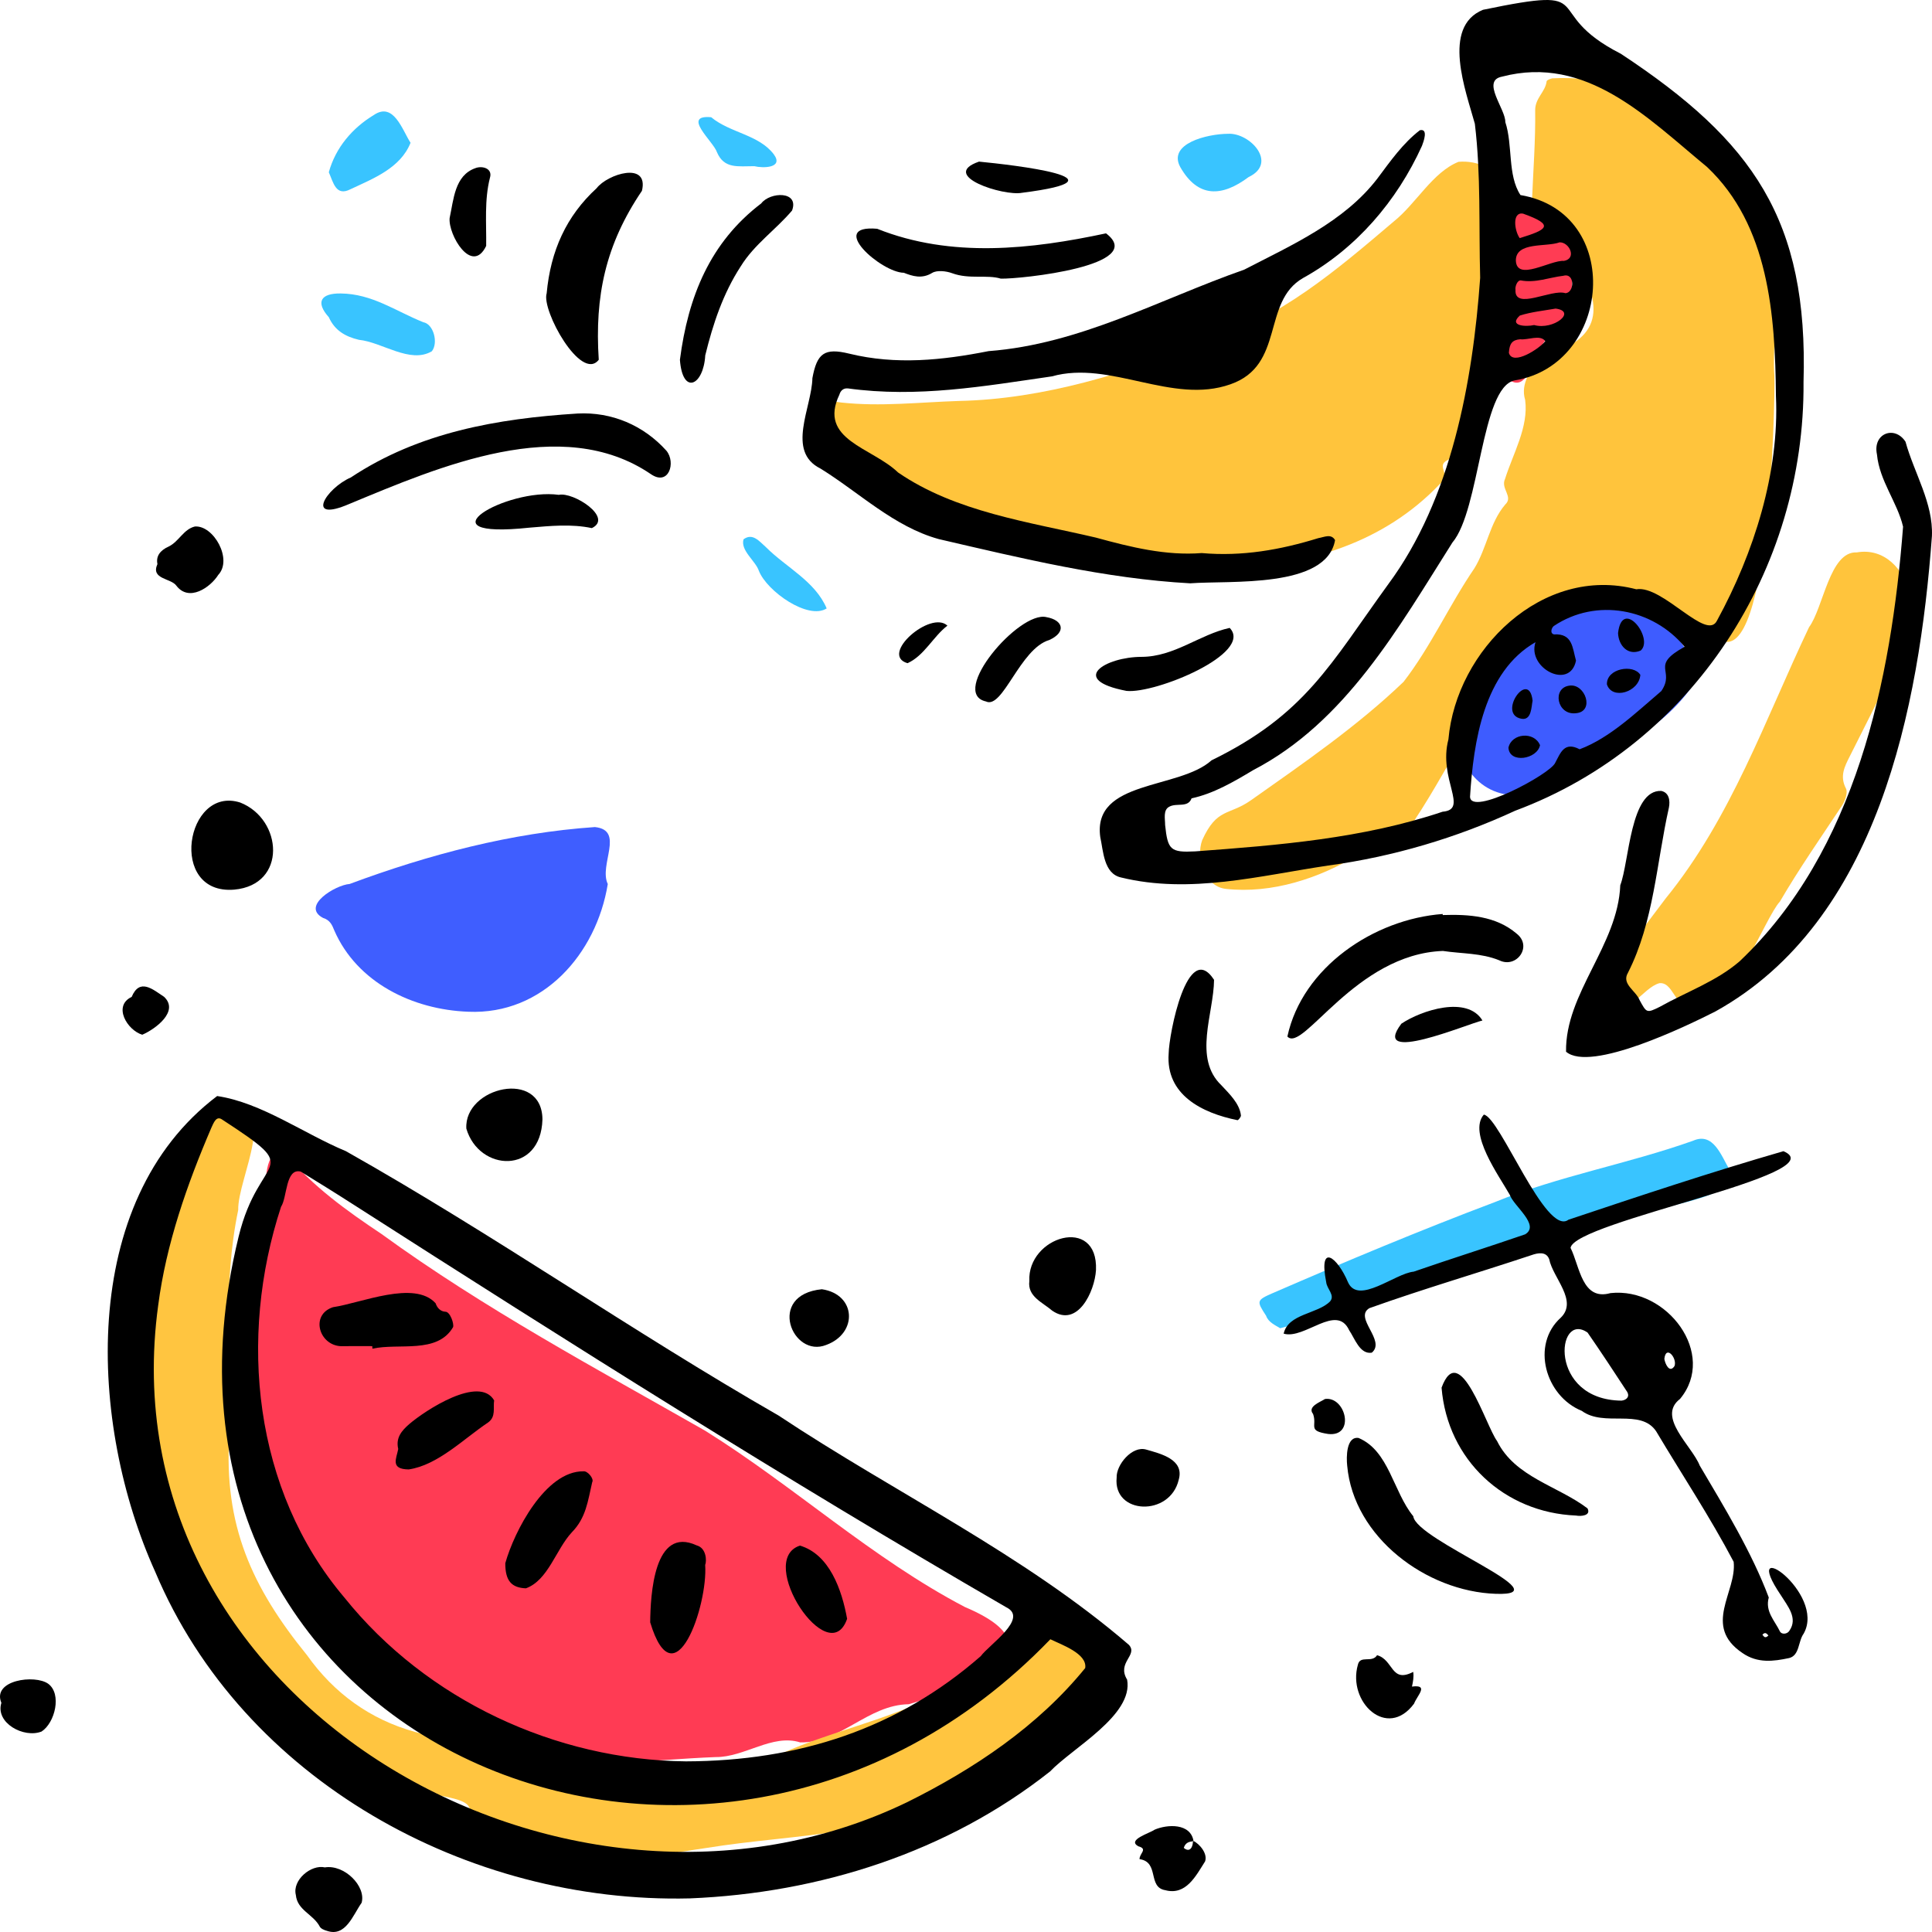 <svg viewBox="0 0 1040 1040" xmlns="http://www.w3.org/2000/svg" overflow="visible" xmlns:xlink="http://www.w3.org/1999/xlink" width="1040px" height="1040px"><g id="Master/Composition/Color Comp" stroke="none" stroke-width="1" fill="none" fill-rule="evenodd"><g id="Color/Bottom" transform="scale(1 1)"><g id="Color/Bottom/Watermeloon" stroke="none" stroke-width="1" fill="none" fill-rule="evenodd"><g id="Color" transform="translate(79, 444)"><path d="M351.723,493.93 C336.699,489.172 321.763,502.016 306.199,501.84 C272.046,503.163 236.618,508.459 202.84,501.438 C155.135,490.12 97.857,431.824 81.648,386.228 C65.737,340.769 43.719,292.85 53.356,243.632 C54.786,227.83 70.499,214.108 65.411,198.065 C62.385,191.673 65.188,171.211 74.587,177.029 C89.267,194.551 107.572,207.736 126.374,220.265 C181.628,260.43 241.65,292.564 300.625,326.174 C348.458,356.009 390.23,394.787 440.392,421.059 C496.246,444.653 439.247,464.565 410.227,473.389 C388.121,473.697 373.584,494.369 351.723,493.93" id="Fill-1" fill="#FF3B54"/><path d="M421.382,470.237 C447.14,460.876 466.717,443.7 492.347,434.654 C556.381,445.028 464.978,508.102 441.914,519.478 C399.386,544.619 348.995,543.039 301.619,550.707 C285.814,552.948 269.805,556.495 253.788,554.781 C226.01,549.26 186.099,568.782 169.641,538.743 C184.367,522.235 157.719,524.887 147.211,519.445 C89.644,511.588 53.324,465.529 25.769,418.312 C-2.272,365.185 -2.263,292.26 2.157,233.111 C8.05,203.736 14.252,166.643 41.365,149.266 C73.161,148.448 48.824,189.782 49.23,207.354 C40.896,247.197 44.971,288.317 44.412,328.77 C41.453,376.954 56.419,410.265 86.315,447.058 C100.795,467.479 120.221,481.53 144.251,488.252 C172.664,495.394 199.162,511.094 228.992,511.1 C267.032,510.556 306.517,515.027 342.422,499.623 C367.363,488.463 395.996,482.398 421.382,470.237" id="Fill-3" fill="#FFC540"/><path d="M173.169,100.624 C143.09,99.543 113.192,84.89 100.967,56.89 C99.788,53.938 98.701,51.308 94.882,50.115 C82.866,43.739 101.569,32.393 109.205,31.843 C151.895,15.979 196.206,4.287 241.255,1.209 C257.499,2.911 243.22,21.568 248.17,31.874 C242.026,69.583 213.192,102.324 173.169,100.624" id="Fill-6" fill="#3F5EFF"/><path d="M344,326 C366.019,335.519 389.026,347.801 401,367 C386.552,362.302 355.504,336.128 344,326" id="Fill-9" fill="#FF3B54"/><path d="M123,192 C111.964,184.652 96.229,181.176 88,171 C102.735,172.758 115.505,178.626 123,192" id="Fill-11" fill="#FF3B54"/><path d="M416,377 C425.218,382.907 432.879,385.826 441,394 C429.399,390.673 422.199,384.568 416,377" id="Fill-13" fill="#FFC540"/></g><g id="Ink" transform="translate(0, 282)" fill="#000"><path d="M565.414,600.418 C381.256,791.617 62.015,655.471 128.44,383.728 C139.592,337.588 165.13,350.323 119.286,320.467 C116.345,318.679 115.015,322.433 113.816,324.977 C100.717,355.467 89.426,387.668 85.162,420.618 C55.832,634.664 305.039,776.721 488.409,688.078 C524.357,670.22 558.733,647.236 584.164,615.928 C585.389,608.149 571.383,603.346 565.414,600.418 M369.25,666.144 C429.791,665.969 483.139,648.707 527.956,609.495 C532.419,603.37 553.801,589.203 541.758,583.256 C422.728,514.313 306.267,440.732 190.595,366.635 C181.108,360.53 171.518,354.585 161.907,348.678 C153.636,346.6 154.672,362.511 151.288,367.618 C128.174,438.036 136.393,520.182 185.369,577.951 C229.697,633.203 299.154,665.434 369.25,666.144 M371.336,739.907 C251.986,742.84 130.803,676.356 83.572,564.15 C47.899,485.284 41.627,364.902 116.892,308 C140.797,311.55 163.547,328.267 186.194,337.676 C265.441,382.327 340.188,434.705 419.089,479.979 C481.528,521.497 550.781,554.467 607.65,603.389 C612.838,608.973 600.994,612.831 606.731,622.156 C610.253,641.259 577.325,658.893 565.24,671.596 C510.056,715.186 441.104,737.061 371.336,739.907" id="Fill-1"/><path d="M126.071,196.893 C90.229,199.847 99.949,140.65 129.298,150.003 C152.182,158.986 154.692,194.325 126.071,196.893" id="Fill-3"/><path d="M292,320.572 C291.117,350.503 257.807,348.752 251.03,325.519 C249.728,303.13 291.8,293.252 292,320.572" id="Fill-5"/><path d="M589.973,401.683 C589.273,413.282 580.046,432.924 566.412,423.535 C561.097,418.98 553.021,415.905 554.097,407.603 C552.906,383.647 591.169,371.991 589.973,401.683" id="Fill-7"/><path d="M174.879,723.218 C185.39,721.556 197.155,733.366 194.662,742.267 C189.97,748.897 186.068,760.862 175.987,757.376 C174.553,757.005 172.681,756.204 172.095,755.042 C168.592,748.393 160.028,746.325 159.255,738.064 C157.258,730.08 167.417,721.516 174.879,723.218" id="Fill-9"/><path d="M84.749,21.641 C83.881,17.419 86.136,14.288 90.829,12.185 C96.329,9.513 98.806,2.845 104.935,1.415 C114.995,0.691 125.355,19.132 117.481,27.473 C113.263,34.191 101.745,42.242 94.921,33.25 C91.958,29.152 81.027,29.895 84.749,21.641" id="Fill-11"/><path d="M642.159,708.793 C645.95,710.672 650.197,715.953 648.687,720.021 C643.782,727.713 638.452,738.467 627.289,735.493 C617.598,733.934 624.259,720.332 613.414,718.778 C613.342,715.708 618.106,713.305 612.737,711.852 C606.487,708.354 618.919,704.838 621.511,702.932 C628.332,699.982 640.967,699.279 642.5,709.161 C639.879,709.295 638.031,710.075 637.23,712.719 C640.587,715.589 642.293,712.044 642.159,708.793" id="Fill-14"/><path d="M601.095,513.407 C600.799,506.539 609.425,496.114 616.947,498.294 C624.739,500.537 637.687,503.565 634.507,514.565 C629.786,534.612 599.078,533.36 601.095,513.407" id="Fill-16"/><path d="M760.741,617.98 C761.134,620.686 760.646,623.261 760.064,625.895 C769.431,624.685 762.903,630.616 761.186,635.084 C746.679,654.652 725.253,634.205 730.938,614.187 C732.134,608.733 738.515,613.407 741.287,609 C750.236,611.467 748.668,624.282 760.741,617.98" id="Fill-18"/><path d="M442.412,412 C460.924,414.712 461.935,435.685 444.771,441.976 C426.497,449.309 412.445,414.952 442.412,412" id="Fill-20"/><path d="M0.741,634.654 C-4.42,622.38 18.814,619.198 25.99,624.4 C33.386,629.917 29.592,645.407 22.375,650.088 C12.753,653.859 -2.639,645.397 0.741,634.654" id="Fill-22"/><path d="M76.578,275 C68.457,272.559 60.642,259.461 70.878,254.637 C75.21,244.327 82.198,250.543 88.317,254.584 C96.61,262.388 83.677,271.945 76.578,275" id="Fill-24"/><path d="M714.963,489.91 C703.596,488.161 709.181,485.814 706.831,479.143 C703.607,475.194 710.62,472.773 713.266,471.076 C724.474,469.55 729.669,491.576 714.963,489.91" id="Fill-26"/><path d="M200.405,442.633 C194.752,442.633 189.098,442.557 183.446,442.654 C171.647,442.094 166.921,425.673 179.259,421.663 C194.422,419.447 223.065,406.949 234.479,419.542 C235.304,422.012 237.047,423.895 239.593,424.095 C242.351,423.887 244.538,430.821 243.883,432.416 C235.384,446.98 214.784,440.829 200.46,444 C200.441,443.544 200.423,443.089 200.405,442.633" id="Fill-28"/><path d="M272,559.47 C276.799,542.345 293.617,509.737 314.107,510.014 C316.324,509.726 319.923,514.071 318.782,515.875 C316.407,526.045 315.532,534.996 307.761,542.913 C299.233,552.112 295.086,568.66 283.094,573 C275.59,572.691 271.953,569.242 272,559.47" id="Fill-30"/><path d="M379.597,560.42 C381.121,582.141 363.122,634.758 350,591.308 C350.158,576.7 351.956,539.21 375.024,549.886 C380.247,551.295 380.499,558.206 379.597,560.42" id="Fill-32"/><path d="M220.006,509 C209.911,508.878 213.408,503.128 214.366,498.008 C212.939,491.929 216.221,488.159 220.236,484.644 C228.975,477.12 258.057,458.136 266,471.839 C265.372,475.829 267.085,480.623 262.744,483.724 C249.666,492.443 235.701,506.701 220.006,509" id="Fill-34"/><path d="M456,589.412 C446.18,617.819 406.621,557.889 430.597,550 C446.54,554.705 453.201,573.846 456,589.412" id="Fill-36"/></g></g></g><g id="Color/Top" transform="scale(1 1)"><g id="Color/Top/Banana" stroke="none" stroke-width="1" fill="none" fill-rule="evenodd"><g id="Group-26" transform="translate(173, 42)"><path d="M651.69,65.711 C652.352,49.608 653.602,33.496 653.392,17.403 C653.305,10.801 658.888,7.494 659.552,1.761 C659.626,1.106 661.453,0.434 662.563,0.169 C714.36,-2.753 754.707,32.546 775.495,77.915 C790.98,103.066 780.191,132.564 782.15,160.293 C782.686,175.39 779.308,327.973 749.986,300.159 C654.89,231.432 625.334,352.56 579.947,411.471 C574.062,416.303 564.345,411.998 558.437,417.902 C537.224,430.829 511.733,439.185 486.929,436.497 C475.599,435.289 470.558,420.052 474.136,410.277 C482.167,392.605 488.496,397.209 500.524,388.685 C528.757,368.756 557.543,348.976 582.512,325.061 C597.121,306.224 607.227,283.578 620.69,263.892 C627.372,252.985 628.884,239.4 637.287,229.567 C641.805,225.363 634.657,221.058 637.166,215.809 C641.428,202.178 649.944,187.88 647.995,173.288 C645.21,164.137 651.538,156.918 655.89,149.429 C686.805,143.019 692.652,124.527 674.686,98.876 C672.383,83.669 667.596,70.935 651.69,65.711" id="Fill-1" fill="#FFC43C"/><path d="M630.288,150.076 C625.048,165.643 625.712,183.352 612.908,195.674 C610.488,197.89 609.599,201.774 608.009,204.893 L608.088,204.79 C598.019,208.615 609.325,212.512 601.916,218.728 C541.816,281.455 441.574,266.995 364.795,246.333 C351.318,242.226 296.553,240.617 297.17,224.244 C299.129,218.326 307.271,210.144 298.19,207.108 C289.94,201.133 245.909,195.954 274.58,186.786 C259.448,180.803 267.116,172.304 279.917,174.685 C300.991,176.987 322.031,174.52 343.04,173.841 C388.957,172.886 433.615,158.717 476.092,142.027 C515.701,129.781 546.431,103.447 577.335,77.163 C589.332,67.573 598.157,50.712 612.142,45.101 C622.355,44.241 633.71,48.829 635.832,59.806 C639.407,67.988 633.667,72.941 633.346,80.826 C632.783,98.042 636.096,115.631 628.211,131.817 C625.133,138.285 625.486,144.457 630.288,150.076" id="Fill-3" fill="#FFC43C"/><path d="M855,278.186 C852.6,288.51 847.262,298.165 848.144,309.166 C848.591,312.852 846.574,317.132 844.831,320.742 C837.66,335.597 830.211,350.318 822.779,365.045 C819.966,370.619 817.196,375.791 820.693,382.475 C821.805,384.601 820.23,388.961 818.642,391.526 C807.283,408.684 795.47,425.589 785.081,443.393 C777.452,451.295 757.473,504.383 746.217,492.414 C743.623,490.058 741.797,488.811 739.348,492.261 C728.712,506.645 729.249,486.392 720.294,487.242 C711.356,489.565 702.305,506.93 692.309,500.633 C688,496.438 686.992,493.782 688.976,489.896 C699.882,473.433 711.607,457.38 723.589,441.69 C758.885,398.315 777.105,345.535 800.802,295.64 C808.58,285.141 811.875,254.622 826.515,255.364 C841.167,252.792 852.078,264.209 855,278.186" id="Fill-5" fill="#FFC43C"/><path d="M613,358.878 C628.29,322.499 669.037,262.733 715.163,284.738 C724.593,295.281 744.867,313.208 737.371,328.146 C719.07,353.967 686.77,367.019 659.048,380.83 C639.178,393.776 615.095,380.907 613,358.878" id="Fill-7" fill="#3E5CFF"/><path d="M516.125,673 C513.425,671.329 509.758,669.777 508.562,666.31 C503.422,658.401 503.221,657.955 512.116,654.082 C551.606,636.949 591.331,620.323 631.62,605.12 C666.228,590.994 703.247,584.564 738.371,572.066 C749.337,567.171 753.6,580.313 757.954,587.551 C767.478,603.523 709.11,609.007 698.712,613.646 C636.608,629.873 578.131,656.36 516.125,673" id="Fill-9" fill="#39C4FF"/><path d="M629.522,149.191 C618.375,137.75 637.71,116.066 632.632,93.768 C625.512,51.618 671.539,61.81 673.167,95.298 C675.145,101.097 672.963,107.331 673.09,113.384 C671.216,119.887 677.775,144.938 665.536,140.164 C652.179,129.768 652.614,191.057 629.522,149.191" id="Fill-11" fill="#FF3C54"/><path d="M10.393,115.975 C27.408,116.138 39.927,125.479 54.879,131.458 C60.423,132.433 63.042,142.64 59.453,147.096 C47.725,154 32.713,142.156 20.196,140.922 C12.812,139.182 7.166,135.828 4.012,128.769 C-3.281,120.644 -0.327,115.818 10.393,115.975" id="Fill-13" fill="#39C4FF"/><path d="M48,34.864 C42.573,48.474 28.012,54.071 15.669,59.861 C7.806,63.927 6.446,56.22 4,50.729 C7.641,37.518 16.635,26.911 28.282,19.877 C38.877,12.716 43.501,27.861 48,34.864" id="Fill-16" fill="#39C4FF"/><path d="M488.013,30.024 C499.756,29.283 515.092,45.755 499.156,53.298 C484.73,64.088 471.865,64.613 462.356,47.962 C455.412,35.28 476.848,30.095 488.013,30.024" id="Fill-18" fill="#39C4FF"/><path d="M272,285.516 C262.051,291.881 239.963,276.382 235.548,265.382 C233.695,259.826 225.526,254.43 227.233,248.327 C232.157,244.644 235.819,249.471 239.361,252.593 C250.216,263.464 265.789,270.849 272,285.516" id="Fill-20" fill="#39C4FF"/><path d="M233.054,47.454 C224.295,47.435 216.789,49.044 212.926,39.899 C211.074,34.193 193.639,19.667 209.828,21.099 C220.04,29.58 235.373,30.395 243.504,41.022 C249.06,48.53 237.687,48.614 233.054,47.454" id="Fill-22" fill="#39C4FF"/><path d="M608.158,205.001 C608.386,205.334 608.613,205.668 608.842,206 C608.599,205.73 608.434,204.969 608.158,205.001" id="Fill-24" fill="#FFC43C"/></g><g id="Ink" transform="translate(174, 0)" fill="#000"><path d="M644.056,128.187 C658.684,123.685 663.342,121.208 645.812,114.981 C639.847,114.028 641.238,124.246 644.056,128.187 M657.809,183.594 C655.024,179.924 648.568,183.138 644.343,182.627 C640.091,182.963 638.521,184.899 638.233,189.933 C640.23,197.265 655.183,187.36 657.809,183.594 M651.81,174.972 C662.278,177.896 675.049,167.604 663.393,166.11 C657.027,167.223 650.236,167.915 644.117,169.873 C637.87,175.529 647.494,175.991 651.81,174.972 M641.793,155.951 C641.078,167.343 661.18,155.38 668.627,157.815 C673.54,157.729 673.915,146.697 667.558,148.45 C659.913,149.341 652.52,152.475 644.571,150.936 C642.637,150.921 641.485,154.506 641.793,155.951 M641.989,140.209 C642.394,151.789 660.634,139.872 667.885,140.44 C674.942,139.168 670.838,130.316 665.524,130.45 C658.414,133.108 642.014,129.996 641.989,140.209 M652.57,345.687 C624.747,361.608 619.187,399.265 617.323,428.832 C617.497,439.717 660.53,416.745 663.17,410.629 C666.042,405.261 668.031,398.978 676.318,403.336 C692.703,397.193 706.852,383.404 720.3,371.986 C728.015,360.63 713.844,358.601 732.821,348.165 C715.692,327.463 685.196,321.723 662.451,336.958 C661.176,337.895 660.169,341.018 662.569,341.5 C672.513,340.937 672.424,348.63 674.362,355.609 C671.088,371.747 647.871,359.584 652.57,345.687 M781.987,213.206 C781.603,169.508 778.175,121.289 744.94,89.916 C712.693,63.335 679.995,29.371 634.535,41.259 C623.15,43.421 636.504,58.697 636.311,65.713 C640.436,78.154 637.413,94.246 644.471,104.999 C700.383,114.443 693.649,196.39 641.226,204.798 C623.208,208.657 622.755,274.384 607.831,292.055 C578.886,337.813 550.347,388.711 500.583,414.568 C489.894,420.984 479.182,427.216 467.426,429.753 C465.489,435.017 459.433,432.049 455.472,434.231 C451.963,435.97 453.218,440.896 453.186,444.098 C454.576,457.474 456.067,458.989 469.34,458.299 C514.171,455.002 559.756,451.362 602.575,436.942 C616.914,435.727 600.071,419.484 605.688,398.011 C609.886,349.828 656.39,304 706.81,317.206 C721.083,314.82 744.838,345.746 750.332,333.945 C770.174,297.589 783.893,254.249 781.987,213.206 M796.843,205.673 C797.642,306.434 737.131,400.869 641.616,436.42 C610.051,451.031 575.942,461.154 541.047,465.91 C504.17,471.371 466.603,481.448 429.38,472.328 C420.118,470.213 419.928,458.094 418.27,450.564 C414.041,419.661 460.712,425.105 478.163,409.295 C528.739,384.61 542.197,357.37 573.313,314.473 C607.332,268.545 618.789,205.512 622.778,149.56 C622.006,121.869 623.253,94.155 619.913,66.615 C615.121,49.167 601.804,14.483 624.287,5.277 C689.678,-8.288 653.435,5.979 698.545,28.972 C769.793,75.973 799.448,118.372 796.843,205.673" id="Fill-1"/><path d="M472.878,297.717 C494.68,299.638 515.249,295.99 535.681,289.675 C538.794,289.172 542.568,287.076 544.671,290.757 C540.077,316.941 488.228,312.362 466.678,314 C420.917,311.504 375.882,300.523 331.338,290.193 C307.226,283.539 288.595,265.179 267.683,252.235 C249.021,243.01 263.024,219.346 263.317,203.55 C265.782,190.211 269.744,187.089 283.115,190.365 C308.378,196.554 333.235,193.921 358.169,189.01 C407.361,185.283 450.246,161.11 495.77,145.15 C521.271,131.953 549.668,119.415 567.55,95.973 C574.352,86.875 581.214,77.067 590.326,70.099 C595.008,69.074 592.293,76.301 591.455,78.507 C577.962,108.241 556.019,133.843 527.364,149.703 C505.117,162.565 517.839,196.606 488.345,206.864 C456.936,217.979 423.686,193.742 392.217,202.605 C355.779,207.87 319.861,214.257 282.361,209.073 C280.001,208.893 278.485,210.243 277.841,212.452 C266.226,236.837 295.437,240.807 309.413,254.32 C340.498,275.666 379.786,280.917 415.884,289.387 C434.657,294.528 453.571,299.231 472.878,297.717" id="Fill-3"/><path d="M777.948,880.389 C776.825,879.045 776.073,878.513 774.713,879.97 C775.786,881.465 776.408,881.857 777.948,880.389 M721.925,731.5 C722.243,733.796 724.604,739.602 727.394,735.334 C728.953,731.156 722.763,723.702 721.925,731.5 M698.907,753.968 C701.524,753.63 703.411,751.889 701.912,749.255 C694.907,738.552 687.886,727.851 680.601,717.335 C663.721,705.502 659.233,753.609 698.907,753.968 M692.927,696.079 C723.402,692.754 750.46,728.917 730.358,753.051 C717.657,762.764 736.785,778.289 740.97,788.921 C754.37,811.646 768.954,835.511 778.134,859.937 C776.048,867.423 781.325,872.367 784.109,878.138 C785.03,880.043 788.176,879.685 789.261,877.796 C793.957,871.011 788.235,864.533 784.666,858.752 C761.633,824.717 809.29,857.449 796.911,879.395 C793.879,883.522 794.808,891.087 789.108,892.529 C780.706,894.327 772.108,895.463 764.015,889.855 C742.208,875.22 761.052,856.96 759.23,840.707 C746.434,816.449 731.504,793.948 717.481,770.424 C709.043,757.979 689.565,768.393 677.46,759.461 C657.833,751.505 649.991,723.844 666.181,709.3 C675.527,700.17 661.961,687.957 659.939,677.843 C658.351,673.543 653.829,674.415 650.382,675.646 C621.36,685.308 591.923,693.889 563.139,704.187 C554.536,709.34 572.262,721.64 564.439,728.15 C558.001,729.203 555.238,720.408 552.262,716.078 C545.471,701.411 528.3,721.21 517,717.911 C519.356,707.108 535.242,707.398 541.988,700.543 C544.781,697.233 540.284,693.855 539.908,690.272 C535.648,668.639 545.933,676.685 551.639,690.251 C557.187,702.613 577.039,685.419 586.994,684.534 C606.928,677.638 627.061,671.31 647.002,664.437 C655.218,659.449 640.747,649.199 638.679,643.104 C632.874,632.87 616.166,609.957 624.739,600 C633.382,601.185 658.119,665.781 670.283,656.587 C708.627,643.739 747.214,630.911 786.01,619.689 C815.083,631.901 673.511,657.59 671.429,671.731 C676.435,681.729 677.547,700.412 692.927,696.079" id="Fill-5"/><path d="M865.96,288.57 C859.126,380.775 837.036,495.877 749.383,544.481 C734.222,552.172 682.149,577.439 669.007,566.134 C668.494,534.646 696.889,508.962 698.199,476.515 C703.06,463.905 703.496,425.018 720.276,425.756 C724.443,426.653 725.142,430.903 724.366,434.792 C717.683,464.524 716.308,496.121 702.326,523.656 C698.727,529.694 706.548,533.209 708.571,538.31 C712.32,545.194 712.352,545.524 719.417,541.994 C733.747,533.954 749.925,528.279 762.441,517.475 C825.016,458.136 844.062,366.436 850.428,283.513 C847.349,270.35 837.723,258.903 836.366,244.584 C833.978,233.294 845.885,228.787 851.733,237.774 C856.38,254.663 866.725,270.786 865.96,288.57" id="Fill-7"/><path d="M136.906,222.602 C155.304,221.642 172.416,228.944 184.724,242.609 C189.975,248.953 186.014,261.895 176.335,255.213 C128.305,222.542 62.485,251.192 14.029,271.277 C-9.969,281.625 1.262,262.951 14.882,256.998 C51.556,232.67 93.722,225.34 136.906,222.602" id="Fill-9"/><path d="M120.27,157.921 C122.389,134.969 130.857,116.281 147.174,101.304 C153.002,93.67 175.388,86.65 171.563,102.704 C151.913,131.715 146.082,159.45 148.314,193.659 C138.811,205.841 117.355,166.952 120.27,157.921" id="Fill-12"/><path d="M602.623,492.572 C616.631,492.12 631.229,493.029 642.406,502.58 C651.126,509.403 642.388,521.488 633.099,516.956 C623.335,512.958 612.88,513.433 602.737,511.897 C555.546,513.593 527.325,567.045 519,557.962 C527.036,520.778 565.505,494.765 602.61,492 C602.615,492.191 602.619,492.381 602.623,492.572" id="Fill-14"/><path d="M631.174,857.957 C593.808,856.702 554.627,827.48 551.197,788.981 C550.691,784.423 550.677,773.075 557.322,774.06 C573.733,780.973 575.965,803.058 586.773,816.198 C588.194,829.092 668.342,859.298 631.174,857.957" id="Fill-16"/><path d="M364.737,149.992 C357.395,147.726 347.746,150.466 338.592,147.089 C335.325,145.884 330.381,145.324 327.762,146.918 C322.226,150.289 317.233,148.671 312.531,146.832 C300.464,146.754 270.968,120.801 298.185,123.15 C338.184,139.129 381.334,134.143 421.373,125.612 C444.259,142.993 375.353,150.274 364.737,149.992" id="Fill-18"/><path d="M602,746.981 C611.738,720.518 625.856,767.665 631.872,775.704 C641.473,795.169 664.467,799.772 680.549,811.956 C682.623,815.907 677.024,816.346 674.349,815.82 C635.83,814.259 605.146,785.902 602,746.981" id="Fill-20"/><path d="M192,193.671 C196.435,159.58 208.238,130.449 235.774,109.493 C240.577,103.203 256.327,102.688 252.368,113.329 C243.586,123.715 232.075,131.507 224.787,143.296 C215.178,158.065 209.781,174.416 205.638,191.301 C204.709,207.686 193.397,212.922 192,193.671" id="Fill-22"/><path d="M455.095,567.132 C455.23,556.743 465.184,505.409 479.529,527.438 C479.366,545.726 468.135,569.605 483.498,584.228 C487.668,588.716 493.344,594.07 494,600.495 C494.007,601.364 492.525,603.106 492.122,602.995 C473.019,599.124 453.466,589.332 455.095,567.132" id="Fill-24"/><path d="M432.372,371.911 C400.825,365.842 421.23,353.601 440.509,353.589 C458.229,353.535 471.723,341.548 487.943,338 C501.035,351.646 447.944,373.572 432.372,371.911" id="Fill-26"/><path d="M111.08,284.031 C50.766,290.482 98.536,262.472 126.808,266.375 C134.618,264.647 156.312,278.615 144.602,284.28 C133.442,281.938 122.258,283.108 111.08,284.031" id="Fill-28"/><path d="M389.214,332.189 C398.419,333.784 400.08,340.309 390.85,344.51 C375.03,349.139 365.803,382.022 356.73,377.59 C336.678,373.151 374.547,328.753 389.214,332.189" id="Fill-30"/><path d="M68.039,117.377 C70.216,107.438 70.701,94.451 81.897,90.517 C85.559,89.068 91.244,90.63 89.757,95.617 C86.665,107.748 87.89,120.072 87.709,132.379 C80.071,148.228 67.203,126.465 68.039,117.377" id="Fill-32"/><path d="M376.146,103.778 C366.303,105.718 331.218,94.522 353.009,87 C371.247,88.767 436.014,96.183 376.146,103.778" id="Fill-34"/><path d="M624,549.335 C616.091,551.12 563.315,573.545 580.374,551.047 C591.264,543.769 615.851,535.815 624,549.335" id="Fill-36"/><path d="M336,336.797 C328.376,342.564 323.495,353.043 314.493,357 C299.227,352.467 327.032,328.297 336,336.797" id="Fill-38"/><path d="M674.259,383.936 C664.056,385.088 661.376,370.267 670.844,369.073 C679.35,367.818 684.656,383.137 674.259,383.936" id="Fill-40"/><path d="M709,363.275 C708.31,372.637 693.739,376.944 691.003,368.394 C690.745,359.795 705.268,357.297 709,363.275" id="Fill-42"/><path d="M697,340.791 C699.243,321.276 716.578,343.796 709.171,350.205 C702.246,353.154 697.255,347.425 697,340.791" id="Fill-44"/><path d="M655,401.147 C653.444,408.731 638.519,411.174 638,402.488 C639.671,394.623 651.923,393.59 655,401.147" id="Fill-46"/><path d="M651,377.198 C650.332,380.178 650.541,387.895 645.04,386.914 C631.603,384.58 649.07,359.695 651,377.198" id="Fill-48"/></g></g></g></g></svg>